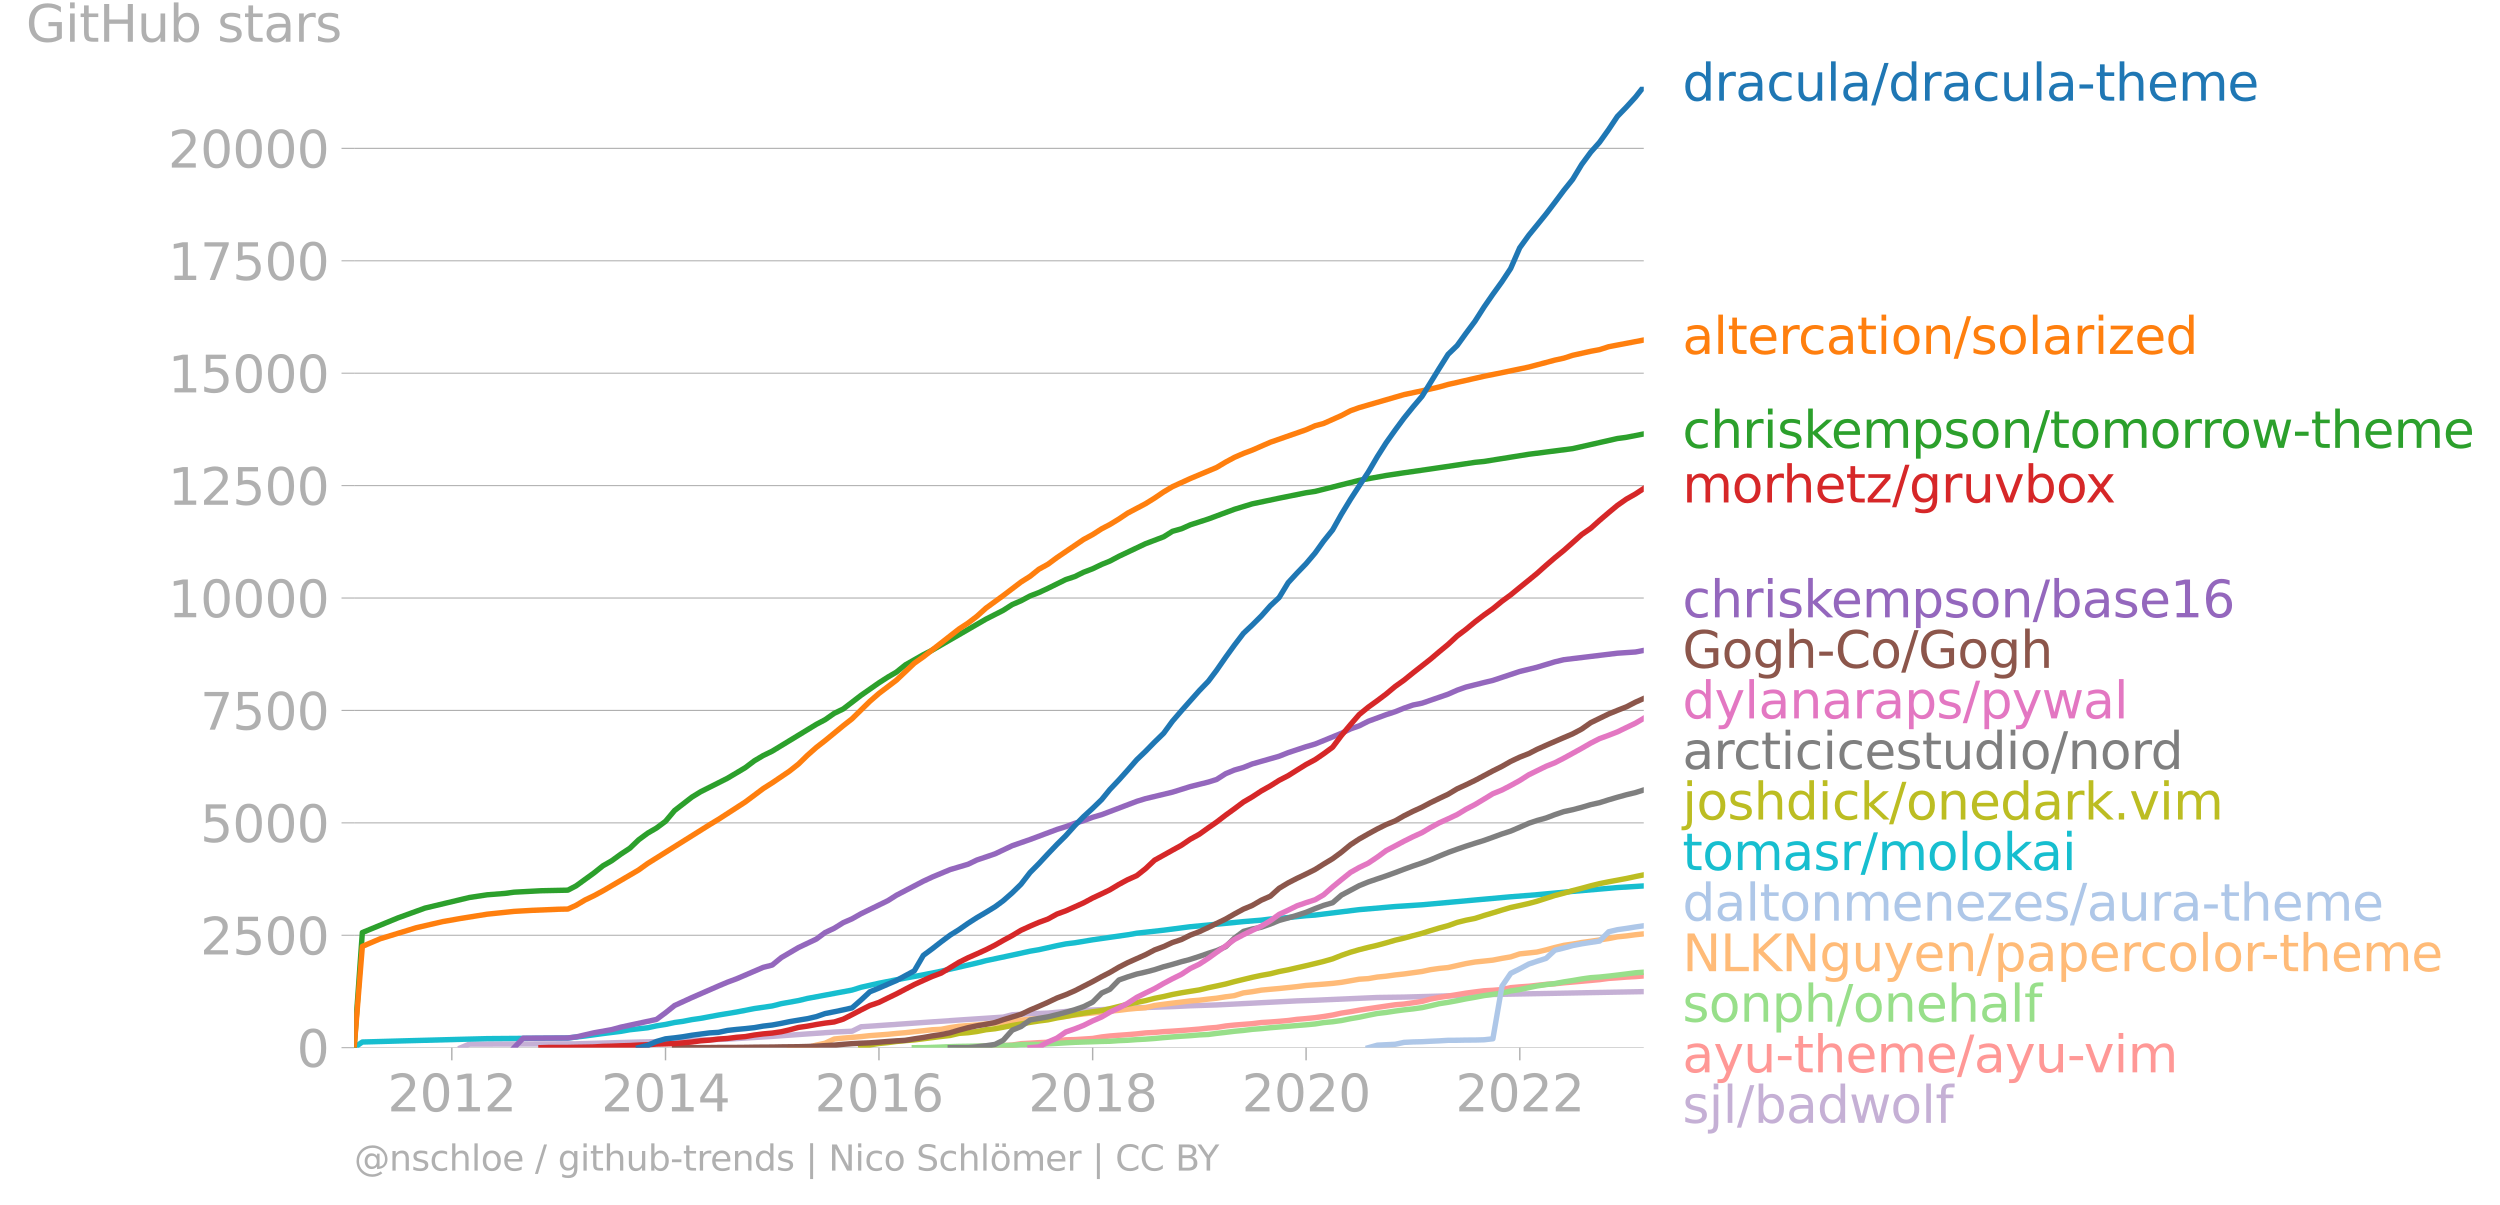 <svg xmlns="http://www.w3.org/2000/svg" xmlns:xlink="http://www.w3.org/1999/xlink" width="923.071" height="444.871" viewBox="0 0 692.303 333.653"><defs><style>*{stroke-linejoin:round;stroke-linecap:butt}</style></defs><g id="figure_1"><path id="patch_1" d="M0 333.653h692.303V0H0v333.653z" style="fill:none"/><g id="axes_1"><path id="patch_2" d="M98.073 290.126h357.12V24.014H98.073v266.112z" style="fill:none"/><g id="matplotlib.axis_1"><g id="xtick_1"><g id="line2d_1"><defs><path id="mf5dc0681f9" d="M0 0v3.5" style="stroke:#b0b0b0;stroke-width:.4"/></defs><use xlink:href="#mf5dc0681f9" x="125.114" y="290.126" style="fill:#b0b0b0;stroke:#b0b0b0;stroke-width:.4"/></g><g id="text_1" style="fill:#b0b0b0" transform="matrix(.14 0 0 -.14 107.3 307.764)"><defs><path id="DejaVuSans-32" d="M1228 531h2203V0H469v531q359 372 979 998 621 627 780 809 303 340 423 576 121 236 121 464 0 372-261 606-261 235-680 235-297 0-627-103-329-103-704-313v638q381 153 712 231 332 78 607 78 725 0 1156-363 431-362 431-968 0-288-108-546-107-257-392-607-78-91-497-524-418-433-1181-1211z" transform="scale(.016)"/><path id="DejaVuSans-30" d="M2034 4250q-487 0-733-480-245-479-245-1442 0-959 245-1439 246-480 733-480 491 0 736 480 246 480 246 1439 0 963-246 1442-245 480-736 480zm0 500q785 0 1199-621 414-620 414-1801 0-1178-414-1799Q2819-91 2034-91q-784 0-1198 620-414 621-414 1799 0 1181 414 1801 414 621 1198 621z" transform="scale(.016)"/><path id="DejaVuSans-31" d="M794 531h1031v3560L703 3866v575l1116 225h631V531h1031V0H794v531z" transform="scale(.016)"/></defs><use xlink:href="#DejaVuSans-32"/><use xlink:href="#DejaVuSans-30" x="63.623"/><use xlink:href="#DejaVuSans-31" x="127.246"/><use xlink:href="#DejaVuSans-32" x="190.869"/></g></g><g id="xtick_2"><use xlink:href="#mf5dc0681f9" id="line2d_2" x="184.297" y="290.126" style="fill:#b0b0b0;stroke:#b0b0b0;stroke-width:.4"/><g id="text_2" style="fill:#b0b0b0" transform="matrix(.14 0 0 -.14 166.482 307.764)"><defs><path id="DejaVuSans-34" d="M2419 4116 825 1625h1594v2491zm-166 550h794V1625h666v-525h-666V0h-628v1100H313v609l1940 2957z" transform="scale(.016)"/></defs><use xlink:href="#DejaVuSans-32"/><use xlink:href="#DejaVuSans-30" x="63.623"/><use xlink:href="#DejaVuSans-31" x="127.246"/><use xlink:href="#DejaVuSans-34" x="190.869"/></g></g><g id="xtick_3"><use xlink:href="#mf5dc0681f9" id="line2d_3" x="243.399" y="290.126" style="fill:#b0b0b0;stroke:#b0b0b0;stroke-width:.4"/><g id="text_3" style="fill:#b0b0b0" transform="matrix(.14 0 0 -.14 225.584 307.764)"><defs><path id="DejaVuSans-36" d="M2113 2584q-425 0-674-291-248-290-248-796 0-503 248-796 249-292 674-292t673 292q248 293 248 796 0 506-248 796-248 291-673 291zm1253 1979v-575q-238 112-480 171-242 60-480 60-625 0-955-422-329-422-376-1275 184 272 462 417 279 145 613 145 703 0 1111-427 408-426 408-1160 0-719-425-1154Q2819-91 2113-91q-810 0-1238 620-428 621-428 1799 0 1106 525 1764t1409 658q238 0 480-47t505-140z" transform="scale(.016)"/></defs><use xlink:href="#DejaVuSans-32"/><use xlink:href="#DejaVuSans-30" x="63.623"/><use xlink:href="#DejaVuSans-31" x="127.246"/><use xlink:href="#DejaVuSans-36" x="190.869"/></g></g><g id="xtick_4"><use xlink:href="#mf5dc0681f9" id="line2d_4" x="302.581" y="290.126" style="fill:#b0b0b0;stroke:#b0b0b0;stroke-width:.4"/><g id="text_4" style="fill:#b0b0b0" transform="matrix(.14 0 0 -.14 284.766 307.764)"><defs><path id="DejaVuSans-38" d="M2034 2216q-450 0-708-241-257-241-257-662 0-422 257-663 258-241 708-241t709 242q260 243 260 662 0 421-258 662-257 241-711 241zm-631 268q-406 100-633 378-226 279-226 679 0 559 398 884 399 325 1092 325 697 0 1094-325t397-884q0-400-227-679-226-278-629-378 456-106 710-416 255-309 255-755 0-679-414-1042Q2806-91 2034-91q-771 0-1186 362-414 363-414 1042 0 446 256 755 257 310 713 416zm-231 997q0-362 226-565 227-203 636-203 407 0 636 203 230 203 230 565 0 363-230 566-229 203-636 203-409 0-636-203-226-203-226-566z" transform="scale(.016)"/></defs><use xlink:href="#DejaVuSans-32"/><use xlink:href="#DejaVuSans-30" x="63.623"/><use xlink:href="#DejaVuSans-31" x="127.246"/><use xlink:href="#DejaVuSans-38" x="190.869"/></g></g><g id="xtick_5"><use xlink:href="#mf5dc0681f9" id="line2d_5" x="361.683" y="290.126" style="fill:#b0b0b0;stroke:#b0b0b0;stroke-width:.4"/><g id="text_5" style="fill:#b0b0b0" transform="matrix(.14 0 0 -.14 343.868 307.764)"><use xlink:href="#DejaVuSans-32"/><use xlink:href="#DejaVuSans-30" x="63.623"/><use xlink:href="#DejaVuSans-32" x="127.246"/><use xlink:href="#DejaVuSans-30" x="190.869"/></g></g><g id="xtick_6"><use xlink:href="#mf5dc0681f9" id="line2d_6" x="420.866" y="290.126" style="fill:#b0b0b0;stroke:#b0b0b0;stroke-width:.4"/><g id="text_6" style="fill:#b0b0b0" transform="matrix(.14 0 0 -.14 403.05 307.764)"><use xlink:href="#DejaVuSans-32"/><use xlink:href="#DejaVuSans-30" x="63.623"/><use xlink:href="#DejaVuSans-32" x="127.246"/><use xlink:href="#DejaVuSans-32" x="190.869"/></g></g></g><g id="matplotlib.axis_2"><g id="ytick_1"><path id="line2d_7" d="M98.073 290.126h357.12" clip-path="url(#p80800a7c54)" style="fill:none;stroke:#b0b0b0;stroke-width:.3;stroke-linecap:square"/><g id="line2d_8"><defs><path id="m1421358f4f" d="M0 0h-3.5" style="stroke:#b0b0b0;stroke-width:.3"/></defs><use xlink:href="#m1421358f4f" x="98.073" y="290.126" style="fill:#b0b0b0;stroke:#b0b0b0;stroke-width:.3"/></g><use xlink:href="#DejaVuSans-30" id="text_7" style="fill:#b0b0b0" transform="matrix(.14 0 0 -.14 82.166 295.445)"/></g><g id="ytick_2"><path id="line2d_9" d="M98.073 258.996h357.12" clip-path="url(#p80800a7c54)" style="fill:none;stroke:#b0b0b0;stroke-width:.3;stroke-linecap:square"/><use xlink:href="#m1421358f4f" id="line2d_10" x="98.073" y="258.996" style="fill:#b0b0b0;stroke:#b0b0b0;stroke-width:.3"/><g id="text_8" style="fill:#b0b0b0" transform="matrix(.14 0 0 -.14 55.443 264.315)"><defs><path id="DejaVuSans-35" d="M691 4666h2478v-532H1269V2991q137 47 274 70 138 23 276 23 781 0 1237-428 457-428 457-1159 0-753-469-1171Q2575-91 1722-91q-294 0-599 50Q819 9 494 109v635q281-153 581-228t634-75q541 0 856 284 316 284 316 772 0 487-316 771-315 285-856 285-253 0-505-56-251-56-513-175v2344z" transform="scale(.016)"/></defs><use xlink:href="#DejaVuSans-32"/><use xlink:href="#DejaVuSans-35" x="63.623"/><use xlink:href="#DejaVuSans-30" x="127.246"/><use xlink:href="#DejaVuSans-30" x="190.869"/></g></g><g id="ytick_3"><path id="line2d_11" d="M98.073 227.866h357.12" clip-path="url(#p80800a7c54)" style="fill:none;stroke:#b0b0b0;stroke-width:.3;stroke-linecap:square"/><use xlink:href="#m1421358f4f" id="line2d_12" x="98.073" y="227.866" style="fill:#b0b0b0;stroke:#b0b0b0;stroke-width:.3"/><g id="text_9" style="fill:#b0b0b0" transform="matrix(.14 0 0 -.14 55.443 233.185)"><use xlink:href="#DejaVuSans-35"/><use xlink:href="#DejaVuSans-30" x="63.623"/><use xlink:href="#DejaVuSans-30" x="127.246"/><use xlink:href="#DejaVuSans-30" x="190.869"/></g></g><g id="ytick_4"><path id="line2d_13" d="M98.073 196.736h357.12" clip-path="url(#p80800a7c54)" style="fill:none;stroke:#b0b0b0;stroke-width:.3;stroke-linecap:square"/><use xlink:href="#m1421358f4f" id="line2d_14" x="98.073" y="196.736" style="fill:#b0b0b0;stroke:#b0b0b0;stroke-width:.3"/><g id="text_10" style="fill:#b0b0b0" transform="matrix(.14 0 0 -.14 55.443 202.055)"><defs><path id="DejaVuSans-37" d="M525 4666h3000v-269L1831 0h-659l1594 4134H525v532z" transform="scale(.016)"/></defs><use xlink:href="#DejaVuSans-37"/><use xlink:href="#DejaVuSans-35" x="63.623"/><use xlink:href="#DejaVuSans-30" x="127.246"/><use xlink:href="#DejaVuSans-30" x="190.869"/></g></g><g id="ytick_5"><path id="line2d_15" d="M98.073 165.606h357.12" clip-path="url(#p80800a7c54)" style="fill:none;stroke:#b0b0b0;stroke-width:.3;stroke-linecap:square"/><use xlink:href="#m1421358f4f" id="line2d_16" x="98.073" y="165.606" style="fill:#b0b0b0;stroke:#b0b0b0;stroke-width:.3"/><g id="text_11" style="fill:#b0b0b0" transform="matrix(.14 0 0 -.14 46.536 170.925)"><use xlink:href="#DejaVuSans-31"/><use xlink:href="#DejaVuSans-30" x="63.623"/><use xlink:href="#DejaVuSans-30" x="127.246"/><use xlink:href="#DejaVuSans-30" x="190.869"/><use xlink:href="#DejaVuSans-30" x="254.492"/></g></g><g id="ytick_6"><path id="line2d_17" d="M98.073 134.476h357.12" clip-path="url(#p80800a7c54)" style="fill:none;stroke:#b0b0b0;stroke-width:.3;stroke-linecap:square"/><use xlink:href="#m1421358f4f" id="line2d_18" x="98.073" y="134.476" style="fill:#b0b0b0;stroke:#b0b0b0;stroke-width:.3"/><g id="text_12" style="fill:#b0b0b0" transform="matrix(.14 0 0 -.14 46.536 139.795)"><use xlink:href="#DejaVuSans-31"/><use xlink:href="#DejaVuSans-32" x="63.623"/><use xlink:href="#DejaVuSans-35" x="127.246"/><use xlink:href="#DejaVuSans-30" x="190.869"/><use xlink:href="#DejaVuSans-30" x="254.492"/></g></g><g id="ytick_7"><path id="line2d_19" d="M98.073 103.346h357.12" clip-path="url(#p80800a7c54)" style="fill:none;stroke:#b0b0b0;stroke-width:.3;stroke-linecap:square"/><use xlink:href="#m1421358f4f" id="line2d_20" x="98.073" y="103.346" style="fill:#b0b0b0;stroke:#b0b0b0;stroke-width:.3"/><g id="text_13" style="fill:#b0b0b0" transform="matrix(.14 0 0 -.14 46.536 108.665)"><use xlink:href="#DejaVuSans-31"/><use xlink:href="#DejaVuSans-35" x="63.623"/><use xlink:href="#DejaVuSans-30" x="127.246"/><use xlink:href="#DejaVuSans-30" x="190.869"/><use xlink:href="#DejaVuSans-30" x="254.492"/></g></g><g id="ytick_8"><path id="line2d_21" d="M98.073 72.216h357.12" clip-path="url(#p80800a7c54)" style="fill:none;stroke:#b0b0b0;stroke-width:.3;stroke-linecap:square"/><use xlink:href="#m1421358f4f" id="line2d_22" x="98.073" y="72.216" style="fill:#b0b0b0;stroke:#b0b0b0;stroke-width:.3"/><g id="text_14" style="fill:#b0b0b0" transform="matrix(.14 0 0 -.14 46.536 77.535)"><use xlink:href="#DejaVuSans-31"/><use xlink:href="#DejaVuSans-37" x="63.623"/><use xlink:href="#DejaVuSans-35" x="127.246"/><use xlink:href="#DejaVuSans-30" x="190.869"/><use xlink:href="#DejaVuSans-30" x="254.492"/></g></g><g id="ytick_9"><path id="line2d_23" d="M98.073 41.086h357.12" clip-path="url(#p80800a7c54)" style="fill:none;stroke:#b0b0b0;stroke-width:.3;stroke-linecap:square"/><use xlink:href="#m1421358f4f" id="line2d_24" x="98.073" y="41.086" style="fill:#b0b0b0;stroke:#b0b0b0;stroke-width:.3"/><g id="text_15" style="fill:#b0b0b0" transform="matrix(.14 0 0 -.14 46.536 46.405)"><use xlink:href="#DejaVuSans-32"/><use xlink:href="#DejaVuSans-30" x="63.623"/><use xlink:href="#DejaVuSans-30" x="127.246"/><use xlink:href="#DejaVuSans-30" x="190.869"/><use xlink:href="#DejaVuSans-30" x="254.492"/></g></g><g id="text_16" style="fill:#b0b0b0" transform="matrix(.14 0 0 -.14 7.2 11.563)"><defs><path id="DejaVuSans-47" d="M3809 666v1253H2778v519h1656V434q-365-259-806-392-440-133-940-133-1094 0-1712 639-617 640-617 1780 0 1144 617 1783 618 639 1712 639 456 0 867-113 411-112 758-331v-672q-350 297-744 447t-828 150q-857 0-1287-478-429-478-429-1425 0-944 429-1422 430-478 1287-478 334 0 596 58 263 58 472 180z" transform="scale(.016)"/><path id="DejaVuSans-69" d="M603 3500h575V0H603v3500zm0 1363h575v-729H603v729z" transform="scale(.016)"/><path id="DejaVuSans-74" d="M1172 4494v-994h1184v-447H1172V1153q0-428 117-550t477-122h590V0h-590q-666 0-919 248-253 249-253 905v1900H172v447h422v994h578z" transform="scale(.016)"/><path id="DejaVuSans-48" d="M628 4666h631V2753h2294v1913h631V0h-631v2222H1259V0H628v4666z" transform="scale(.016)"/><path id="DejaVuSans-75" d="M544 1381v2119h575V1403q0-497 193-746 194-248 582-248 465 0 735 297 271 297 271 810v1984h575V0h-575v538q-209-319-486-474-276-155-642-155-603 0-916 375-312 375-312 1097zm1447 2203z" transform="scale(.016)"/><path id="DejaVuSans-62" d="M3116 1747q0 634-261 995t-717 361q-457 0-718-361t-261-995q0-634 261-995t718-361q456 0 717 361t261 995zM1159 2969q182 312 458 463 277 152 661 152 638 0 1036-506 399-506 399-1331T3314 415Q2916-91 2278-91q-384 0-661 152-276 152-458 464V0H581v4863h578V2969z" transform="scale(.016)"/><path id="DejaVuSans-73" d="M2834 3397v-544q-243 125-506 187-262 63-544 63-428 0-642-131t-214-394q0-200 153-314t616-217l197-44q612-131 870-370t258-667q0-488-386-773Q2250-91 1575-91q-281 0-586 55T347 128v594q319-166 628-249 309-82 613-82 406 0 624 139 219 139 219 392 0 234-158 359-157 125-692 241l-200 47q-534 112-772 345-237 233-237 639 0 494 350 762 350 269 994 269 318 0 599-47 282-46 519-140z" transform="scale(.016)"/><path id="DejaVuSans-61" d="M2194 1759q-697 0-966-159t-269-544q0-306 202-486 202-179 548-179 479 0 768 339t289 901v128h-572zm1147 238V0h-575v531q-197-318-491-470T1556-91q-537 0-855 302-317 302-317 808 0 590 395 890 396 300 1180 300h807v57q0 397-261 614t-733 217q-300 0-585-72-284-72-546-216v532q315 122 612 182 297 61 578 61 760 0 1135-394 375-393 375-1193z" transform="scale(.016)"/><path id="DejaVuSans-72" d="M2631 2963q-97 56-211 82-114 27-251 27-488 0-749-317t-261-911V0H581v3500h578v-544q182 319 472 473 291 155 707 155 59 0 131-8 72-7 159-23l3-590z" transform="scale(.016)"/></defs><use xlink:href="#DejaVuSans-47"/><use xlink:href="#DejaVuSans-69" x="77.49"/><use xlink:href="#DejaVuSans-74" x="105.273"/><use xlink:href="#DejaVuSans-48" x="144.482"/><use xlink:href="#DejaVuSans-75" x="219.678"/><use xlink:href="#DejaVuSans-62" x="283.057"/><use xlink:href="#DejaVuSans-20" x="346.533"/><use xlink:href="#DejaVuSans-73" x="378.32"/><use xlink:href="#DejaVuSans-74" x="430.42"/><use xlink:href="#DejaVuSans-61" x="469.629"/><use xlink:href="#DejaVuSans-72" x="530.908"/><use xlink:href="#DejaVuSans-73" x="572.021"/></g></g><path id="line2d_25" d="m127.624 290.126 2.348-.984 29.55-.087 17.326-.498 7.449-.15 4.777-.248 12.387-.399 12.387-.76 17.163-1.207 4.94-.224 2.509-1.245 4.939-.324 22.183-1.532 12.225-.81 2.51-.647 4.938-.286 4.94-.174 4.938-.449 2.51-.249 4.938-.162 4.777-.211 2.51-.075 4.938-.324 9.878-.324 4.938-.236 7.287-.237 9.877-.485 12.387-.635 5.02-.175 17.244-.76 7.368-.111 5.02-.137 7.205-.2 12.387-.386 41.776-.796h0" clip-path="url(#p80800a7c54)" style="fill:none;stroke:#c5b0d5;stroke-width:1.5;stroke-linecap:square"/><path id="line2d_26" d="m265.582 290.126 2.51-.174 2.429-.15 2.51-.1 2.51-.024 2.266-.112 2.51-.174 2.429-.374 2.51-.137 2.428-.15 2.51-.112 2.51-.398 2.429-.274 2.51-.062 2.428-.15 2.51-.161 2.51-.424 2.267-.261 2.51-.2 2.429-.174 2.51-.212 2.428-.274 2.51-.124 2.51-.224 2.429-.137 2.51-.174 2.428-.187 2.51-.212 2.51-.274 2.267-.174 2.51-.411 2.428-.25 2.51-.198 2.429-.187 2.51-.311 2.51-.15 2.428-.187 2.51-.224 2.43-.324 2.509-.211 2.51-.25 2.348-.323 2.51-.411 2.428-.535 2.51-.386 2.429-.436 2.51-.386 2.51-.374 2.428-.36 2.51-.362 2.429-.2 2.51-.348 2.51-.386 2.266-.623 2.51-.485 2.43-.374 2.509-.398 2.429-.411 2.51-.336 2.51-.312 2.428-.137 2.51-.199 2.429-.523 2.51-.224 2.51-.174 2.266-.25 2.51-.273 2.429-.162 2.51-.262 2.429-.211 2.51-.224 2.51-.225 2.428-.224 2.51-.336 2.429-.162 2.51-.199 2.51-.137 2.266-.187" clip-path="url(#p80800a7c54)" style="fill:none;stroke:#ff9896;stroke-width:1.5;stroke-linecap:square"/><path id="line2d_27" d="m253.195 290.126 2.51-.012 2.428-.075 2.51-.087 2.51-.112 2.429-.075 2.51-.037 2.429-.05h2.51l2.51-.087 2.266-.063 2.51-.05 2.429-.223 2.51-.013 2.428-.037 2.51-.137 2.51-.137 2.429-.15 2.51-.137 2.428-.087 2.51-.074 2.51-.088 2.267-.05 2.51-.174 2.429-.1 2.51-.186 2.428-.125 2.51-.186 2.51-.237 2.429-.2 2.51-.186 2.428-.15 2.51-.211 2.51-.125 2.267-.299 2.51-.286 2.428-.299 2.51-.236 2.429-.3 2.51-.198 2.51-.25 2.428-.199 2.51-.199 2.43-.212 2.509-.199 2.51-.236 2.348-.374 2.51-.237 2.428-.336 2.51-.51 2.429-.411 2.51-.536 2.51-.498 2.428-.286 2.51-.386 2.429-.324 2.51-.274 2.51-.349 2.266-.498 2.51-.597 2.43-.374 2.509-.46 2.429-.499 2.51-.436 2.51-.473 2.428-.348 2.51-.324 2.429-.61 2.51-.374 2.51-.548 2.266-.46 2.51-.374 2.429-.286 2.51-.474 2.429-.373 2.51-.436 2.51-.349 2.428-.174 2.51-.261 2.429-.287 2.51-.311 2.51-.324 2.266-.162" clip-path="url(#p80800a7c54)" style="fill:none;stroke:#98df8a;stroke-width:1.5;stroke-linecap:square"/><g id="text_17" style="fill:#1f77b4" transform="matrix(.14 0 0 -.14 465.907 27.877)"><defs><path id="DejaVuSans-64" d="M2906 2969v1894h575V0h-575v525q-181-312-458-464-276-152-664-152-634 0-1033 506-398 507-398 1332t398 1331q399 506 1033 506 388 0 664-152 277-151 458-463zM947 1747q0-634 261-995t717-361q456 0 718 361 263 361 263 995t-263 995q-262 361-718 361t-717-361q-261-361-261-995z" transform="scale(.016)"/><path id="DejaVuSans-63" d="M3122 3366v-538q-244 135-489 202t-495 67q-560 0-870-355-309-354-309-995t309-996q310-354 870-354 250 0 495 67t489 202V134Q2881 22 2623-34q-257-57-548-57-791 0-1257 497-465 497-465 1341 0 856 470 1346 471 491 1290 491 265 0 518-55 253-54 491-163z" transform="scale(.016)"/><path id="DejaVuSans-6c" d="M603 4863h575V0H603v4863z" transform="scale(.016)"/><path id="DejaVuSans-2f" d="M1625 4666h531L531-594H0l1625 5260z" transform="scale(.016)"/><path id="DejaVuSans-2d" d="M313 2009h1684v-512H313v512z" transform="scale(.016)"/><path id="DejaVuSans-68" d="M3513 2113V0h-575v2094q0 497-194 743-194 247-581 247-466 0-735-297-269-296-269-809V0H581v4863h578V2956q207 316 486 472 280 156 646 156 603 0 912-373 310-373 310-1098z" transform="scale(.016)"/><path id="DejaVuSans-65" d="M3597 1894v-281H953q38-594 358-905t892-311q331 0 642 81t618 244V178Q3153 47 2828-22t-659-69q-838 0-1327 487-489 488-489 1320 0 859 464 1363 464 505 1252 505 706 0 1117-455 411-454 411-1235zm-575 169q-6 471-264 752-258 282-683 282-481 0-770-272t-333-766l2050 4z" transform="scale(.016)"/><path id="DejaVuSans-6d" d="M3328 2828q216 388 516 572t706 184q547 0 844-383 297-382 297-1088V0h-578v2094q0 503-179 746-178 244-543 244-447 0-707-297-259-296-259-809V0h-578v2094q0 506-178 748t-550 242q-441 0-701-298-259-298-259-808V0H581v3500h578v-544q197 322 472 475t653 153q382 0 649-194 267-193 395-562z" transform="scale(.016)"/></defs><use xlink:href="#DejaVuSans-64"/><use xlink:href="#DejaVuSans-72" x="63.477"/><use xlink:href="#DejaVuSans-61" x="104.59"/><use xlink:href="#DejaVuSans-63" x="165.869"/><use xlink:href="#DejaVuSans-75" x="220.85"/><use xlink:href="#DejaVuSans-6c" x="284.229"/><use xlink:href="#DejaVuSans-61" x="312.012"/><use xlink:href="#DejaVuSans-2f" x="373.291"/><use xlink:href="#DejaVuSans-64" x="406.982"/><use xlink:href="#DejaVuSans-72" x="470.459"/><use xlink:href="#DejaVuSans-61" x="511.572"/><use xlink:href="#DejaVuSans-63" x="572.852"/><use xlink:href="#DejaVuSans-75" x="627.832"/><use xlink:href="#DejaVuSans-6c" x="691.211"/><use xlink:href="#DejaVuSans-61" x="718.994"/><use xlink:href="#DejaVuSans-2d" x="780.273"/><use xlink:href="#DejaVuSans-74" x="816.357"/><use xlink:href="#DejaVuSans-68" x="855.566"/><use xlink:href="#DejaVuSans-65" x="918.945"/><use xlink:href="#DejaVuSans-6d" x="980.469"/><use xlink:href="#DejaVuSans-65" x="1077.881"/></g><g id="text_18" style="fill:#ff7f0e" transform="matrix(.14 0 0 -.14 465.907 98.02)"><defs><path id="DejaVuSans-6f" d="M1959 3097q-462 0-731-361t-269-989q0-628 267-989 268-361 733-361 460 0 728 362 269 363 269 988 0 622-269 986-268 364-728 364zm0 487q750 0 1178-488 429-487 429-1349 0-859-429-1349Q2709-91 1959-91q-753 0-1180 489-426 490-426 1349 0 862 426 1349 427 488 1180 488z" transform="scale(.016)"/><path id="DejaVuSans-6e" d="M3513 2113V0h-575v2094q0 497-194 743-194 247-581 247-466 0-735-297-269-296-269-809V0H581v3500h578v-544q207 316 486 472 280 156 646 156 603 0 912-373 310-373 310-1098z" transform="scale(.016)"/><path id="DejaVuSans-7a" d="M353 3500h2731v-525L922 459h2162V0H275v525l2163 2516H353v459z" transform="scale(.016)"/></defs><use xlink:href="#DejaVuSans-61"/><use xlink:href="#DejaVuSans-6c" x="61.279"/><use xlink:href="#DejaVuSans-74" x="89.063"/><use xlink:href="#DejaVuSans-65" x="128.271"/><use xlink:href="#DejaVuSans-72" x="189.795"/><use xlink:href="#DejaVuSans-63" x="228.658"/><use xlink:href="#DejaVuSans-61" x="283.639"/><use xlink:href="#DejaVuSans-74" x="344.918"/><use xlink:href="#DejaVuSans-69" x="384.127"/><use xlink:href="#DejaVuSans-6f" x="411.91"/><use xlink:href="#DejaVuSans-6e" x="473.092"/><use xlink:href="#DejaVuSans-2f" x="536.471"/><use xlink:href="#DejaVuSans-73" x="570.162"/><use xlink:href="#DejaVuSans-6f" x="622.262"/><use xlink:href="#DejaVuSans-6c" x="683.443"/><use xlink:href="#DejaVuSans-61" x="711.227"/><use xlink:href="#DejaVuSans-72" x="772.506"/><use xlink:href="#DejaVuSans-69" x="813.619"/><use xlink:href="#DejaVuSans-7a" x="841.402"/><use xlink:href="#DejaVuSans-65" x="893.893"/><use xlink:href="#DejaVuSans-64" x="955.416"/></g><g id="text_19" style="fill:#2ca02c" transform="matrix(.14 0 0 -.14 465.907 124.032)"><defs><path id="DejaVuSans-6b" d="M581 4863h578V1991l1716 1509h734L1753 1863 3688 0h-750L1159 1709V0H581v4863z" transform="scale(.016)"/><path id="DejaVuSans-70" d="M1159 525v-1856H581v4831h578v-531q182 312 458 463 277 152 661 152 638 0 1036-506 399-506 399-1331T3314 415Q2916-91 2278-91q-384 0-661 152-276 152-458 464zm1957 1222q0 634-261 995t-717 361q-457 0-718-361t-261-995q0-634 261-995t718-361q456 0 717 361t261 995z" transform="scale(.016)"/><path id="DejaVuSans-77" d="M269 3500h575l719-2731 715 2731h678l719-2731 716 2731h575L4050 0h-678l-753 2869L1863 0h-679L269 3500z" transform="scale(.016)"/></defs><use xlink:href="#DejaVuSans-63"/><use xlink:href="#DejaVuSans-68" x="54.98"/><use xlink:href="#DejaVuSans-72" x="118.359"/><use xlink:href="#DejaVuSans-69" x="159.473"/><use xlink:href="#DejaVuSans-73" x="187.256"/><use xlink:href="#DejaVuSans-6b" x="239.355"/><use xlink:href="#DejaVuSans-65" x="293.641"/><use xlink:href="#DejaVuSans-6d" x="355.164"/><use xlink:href="#DejaVuSans-70" x="452.576"/><use xlink:href="#DejaVuSans-73" x="516.053"/><use xlink:href="#DejaVuSans-6f" x="568.152"/><use xlink:href="#DejaVuSans-6e" x="629.334"/><use xlink:href="#DejaVuSans-2f" x="692.713"/><use xlink:href="#DejaVuSans-74" x="726.404"/><use xlink:href="#DejaVuSans-6f" x="765.613"/><use xlink:href="#DejaVuSans-6d" x="826.795"/><use xlink:href="#DejaVuSans-6f" x="924.207"/><use xlink:href="#DejaVuSans-72" x="985.389"/><use xlink:href="#DejaVuSans-72" x="1024.752"/><use xlink:href="#DejaVuSans-6f" x="1063.615"/><use xlink:href="#DejaVuSans-77" x="1124.797"/><use xlink:href="#DejaVuSans-2d" x="1206.584"/><use xlink:href="#DejaVuSans-74" x="1242.668"/><use xlink:href="#DejaVuSans-68" x="1281.877"/><use xlink:href="#DejaVuSans-65" x="1345.256"/><use xlink:href="#DejaVuSans-6d" x="1406.779"/><use xlink:href="#DejaVuSans-65" x="1504.191"/></g><g id="text_20" style="fill:#d62728" transform="matrix(.14 0 0 -.14 465.907 139.149)"><defs><path id="DejaVuSans-67" d="M2906 1791q0 625-258 968-257 344-723 344-462 0-720-344-258-343-258-968 0-622 258-966t720-344q466 0 723 344 258 344 258 966zm575-1357q0-893-397-1329-396-436-1215-436-303 0-572 45t-522 139v559q253-137 500-202 247-66 503-66 566 0 847 295t281 892v285q-178-310-456-463T1784 0Q1141 0 747 490 353 981 353 1791q0 812 394 1302 394 491 1037 491 388 0 666-153t456-462v531h575V434z" transform="scale(.016)"/><path id="DejaVuSans-76" d="M191 3500h609L1894 563l1094 2937h609L2284 0h-781L191 3500z" transform="scale(.016)"/><path id="DejaVuSans-78" d="M3513 3500 2247 1797 3578 0h-678L1881 1375 863 0H184l1360 1831L300 3500h678l928-1247 928 1247h679z" transform="scale(.016)"/></defs><use xlink:href="#DejaVuSans-6d"/><use xlink:href="#DejaVuSans-6f" x="97.412"/><use xlink:href="#DejaVuSans-72" x="158.594"/><use xlink:href="#DejaVuSans-68" x="197.957"/><use xlink:href="#DejaVuSans-65" x="261.336"/><use xlink:href="#DejaVuSans-74" x="322.859"/><use xlink:href="#DejaVuSans-7a" x="362.068"/><use xlink:href="#DejaVuSans-2f" x="414.559"/><use xlink:href="#DejaVuSans-67" x="448.25"/><use xlink:href="#DejaVuSans-72" x="511.727"/><use xlink:href="#DejaVuSans-75" x="552.84"/><use xlink:href="#DejaVuSans-76" x="616.219"/><use xlink:href="#DejaVuSans-62" x="675.398"/><use xlink:href="#DejaVuSans-6f" x="738.875"/><use xlink:href="#DejaVuSans-78" x="796.932"/></g><g id="text_21" style="fill:#9467bd" transform="matrix(.14 0 0 -.14 465.907 170.944)"><use xlink:href="#DejaVuSans-63"/><use xlink:href="#DejaVuSans-68" x="54.98"/><use xlink:href="#DejaVuSans-72" x="118.359"/><use xlink:href="#DejaVuSans-69" x="159.473"/><use xlink:href="#DejaVuSans-73" x="187.256"/><use xlink:href="#DejaVuSans-6b" x="239.355"/><use xlink:href="#DejaVuSans-65" x="293.641"/><use xlink:href="#DejaVuSans-6d" x="355.164"/><use xlink:href="#DejaVuSans-70" x="452.576"/><use xlink:href="#DejaVuSans-73" x="516.053"/><use xlink:href="#DejaVuSans-6f" x="568.152"/><use xlink:href="#DejaVuSans-6e" x="629.334"/><use xlink:href="#DejaVuSans-2f" x="692.713"/><use xlink:href="#DejaVuSans-62" x="726.404"/><use xlink:href="#DejaVuSans-61" x="789.881"/><use xlink:href="#DejaVuSans-73" x="851.16"/><use xlink:href="#DejaVuSans-65" x="903.26"/><use xlink:href="#DejaVuSans-31" x="964.783"/><use xlink:href="#DejaVuSans-36" x="1028.406"/></g><g id="text_22" style="fill:#8c564b" transform="matrix(.14 0 0 -.14 465.907 184.944)"><defs><path id="DejaVuSans-43" d="M4122 4306v-665q-319 297-680 443-361 147-767 147-800 0-1225-489t-425-1414q0-922 425-1411t1225-489q406 0 767 147t680 444V359q-331-225-702-338-370-112-782-112-1060 0-1670 648-609 649-609 1771 0 1125 609 1773 610 649 1670 649 418 0 788-111 371-111 696-333z" transform="scale(.016)"/></defs><use xlink:href="#DejaVuSans-47"/><use xlink:href="#DejaVuSans-6f" x="77.49"/><use xlink:href="#DejaVuSans-67" x="138.672"/><use xlink:href="#DejaVuSans-68" x="202.148"/><use xlink:href="#DejaVuSans-2d" x="265.527"/><use xlink:href="#DejaVuSans-43" x="301.611"/><use xlink:href="#DejaVuSans-6f" x="371.436"/><use xlink:href="#DejaVuSans-2f" x="432.617"/><use xlink:href="#DejaVuSans-47" x="466.309"/><use xlink:href="#DejaVuSans-6f" x="543.799"/><use xlink:href="#DejaVuSans-67" x="604.98"/><use xlink:href="#DejaVuSans-68" x="668.457"/></g><g id="text_23" style="fill:#e377c2" transform="matrix(.14 0 0 -.14 465.907 198.944)"><defs><path id="DejaVuSans-79" d="M2059-325q-243-625-475-815-231-191-618-191H506v481h338q237 0 368 113 132 112 291 531l103 262L191 3500h609L1894 763l1094 2737h609L2059-325z" transform="scale(.016)"/></defs><use xlink:href="#DejaVuSans-64"/><use xlink:href="#DejaVuSans-79" x="63.477"/><use xlink:href="#DejaVuSans-6c" x="122.656"/><use xlink:href="#DejaVuSans-61" x="150.439"/><use xlink:href="#DejaVuSans-6e" x="211.719"/><use xlink:href="#DejaVuSans-61" x="275.098"/><use xlink:href="#DejaVuSans-72" x="336.377"/><use xlink:href="#DejaVuSans-61" x="377.49"/><use xlink:href="#DejaVuSans-70" x="438.77"/><use xlink:href="#DejaVuSans-73" x="502.246"/><use xlink:href="#DejaVuSans-2f" x="554.346"/><use xlink:href="#DejaVuSans-70" x="588.037"/><use xlink:href="#DejaVuSans-79" x="651.514"/><use xlink:href="#DejaVuSans-77" x="710.693"/><use xlink:href="#DejaVuSans-61" x="792.48"/><use xlink:href="#DejaVuSans-6c" x="853.76"/></g><g id="text_24" style="fill:#7f7f7f" transform="matrix(.14 0 0 -.14 465.907 212.944)"><use xlink:href="#DejaVuSans-61"/><use xlink:href="#DejaVuSans-72" x="61.279"/><use xlink:href="#DejaVuSans-63" x="100.143"/><use xlink:href="#DejaVuSans-74" x="155.123"/><use xlink:href="#DejaVuSans-69" x="194.332"/><use xlink:href="#DejaVuSans-63" x="222.115"/><use xlink:href="#DejaVuSans-69" x="277.096"/><use xlink:href="#DejaVuSans-63" x="304.879"/><use xlink:href="#DejaVuSans-65" x="359.859"/><use xlink:href="#DejaVuSans-73" x="421.383"/><use xlink:href="#DejaVuSans-74" x="473.482"/><use xlink:href="#DejaVuSans-75" x="512.691"/><use xlink:href="#DejaVuSans-64" x="576.07"/><use xlink:href="#DejaVuSans-69" x="639.547"/><use xlink:href="#DejaVuSans-6f" x="667.33"/><use xlink:href="#DejaVuSans-2f" x="728.512"/><use xlink:href="#DejaVuSans-6e" x="762.203"/><use xlink:href="#DejaVuSans-6f" x="825.582"/><use xlink:href="#DejaVuSans-72" x="886.764"/><use xlink:href="#DejaVuSans-64" x="926.127"/></g><g id="text_25" style="fill:#bcbd22" transform="matrix(.14 0 0 -.14 465.907 226.944)"><defs><path id="DejaVuSans-6a" d="M603 3500h575V-63q0-668-255-968-254-300-820-300h-219v487H38q328 0 446 152Q603-541 603-63v3563zm0 1363h575v-729H603v729z" transform="scale(.016)"/><path id="DejaVuSans-2e" d="M684 794h660V0H684v794z" transform="scale(.016)"/></defs><use xlink:href="#DejaVuSans-6a"/><use xlink:href="#DejaVuSans-6f" x="27.783"/><use xlink:href="#DejaVuSans-73" x="88.965"/><use xlink:href="#DejaVuSans-68" x="141.064"/><use xlink:href="#DejaVuSans-64" x="204.443"/><use xlink:href="#DejaVuSans-69" x="267.92"/><use xlink:href="#DejaVuSans-63" x="295.703"/><use xlink:href="#DejaVuSans-6b" x="350.684"/><use xlink:href="#DejaVuSans-2f" x="408.594"/><use xlink:href="#DejaVuSans-6f" x="442.285"/><use xlink:href="#DejaVuSans-6e" x="503.467"/><use xlink:href="#DejaVuSans-65" x="566.846"/><use xlink:href="#DejaVuSans-64" x="628.369"/><use xlink:href="#DejaVuSans-61" x="691.846"/><use xlink:href="#DejaVuSans-72" x="753.125"/><use xlink:href="#DejaVuSans-6b" x="794.238"/><use xlink:href="#DejaVuSans-2e" x="852.148"/><use xlink:href="#DejaVuSans-76" x="883.936"/><use xlink:href="#DejaVuSans-69" x="943.115"/><use xlink:href="#DejaVuSans-6d" x="970.898"/></g><g id="text_26" style="fill:#17becf" transform="matrix(.14 0 0 -.14 465.907 240.944)"><use xlink:href="#DejaVuSans-74"/><use xlink:href="#DejaVuSans-6f" x="39.209"/><use xlink:href="#DejaVuSans-6d" x="100.391"/><use xlink:href="#DejaVuSans-61" x="197.803"/><use xlink:href="#DejaVuSans-73" x="259.082"/><use xlink:href="#DejaVuSans-72" x="311.182"/><use xlink:href="#DejaVuSans-2f" x="352.295"/><use xlink:href="#DejaVuSans-6d" x="385.986"/><use xlink:href="#DejaVuSans-6f" x="483.398"/><use xlink:href="#DejaVuSans-6c" x="544.58"/><use xlink:href="#DejaVuSans-6f" x="572.363"/><use xlink:href="#DejaVuSans-6b" x="633.545"/><use xlink:href="#DejaVuSans-61" x="689.705"/><use xlink:href="#DejaVuSans-69" x="750.984"/></g><g id="text_27" style="fill:#aec7e8" transform="matrix(.14 0 0 -.14 465.907 254.944)"><use xlink:href="#DejaVuSans-64"/><use xlink:href="#DejaVuSans-61" x="63.477"/><use xlink:href="#DejaVuSans-6c" x="124.756"/><use xlink:href="#DejaVuSans-74" x="152.539"/><use xlink:href="#DejaVuSans-6f" x="191.748"/><use xlink:href="#DejaVuSans-6e" x="252.93"/><use xlink:href="#DejaVuSans-6d" x="316.309"/><use xlink:href="#DejaVuSans-65" x="413.721"/><use xlink:href="#DejaVuSans-6e" x="475.244"/><use xlink:href="#DejaVuSans-65" x="538.623"/><use xlink:href="#DejaVuSans-7a" x="600.146"/><use xlink:href="#DejaVuSans-65" x="652.637"/><use xlink:href="#DejaVuSans-73" x="714.16"/><use xlink:href="#DejaVuSans-2f" x="766.26"/><use xlink:href="#DejaVuSans-61" x="799.951"/><use xlink:href="#DejaVuSans-75" x="861.23"/><use xlink:href="#DejaVuSans-72" x="924.609"/><use xlink:href="#DejaVuSans-61" x="965.723"/><use xlink:href="#DejaVuSans-2d" x="1027.002"/><use xlink:href="#DejaVuSans-74" x="1063.086"/><use xlink:href="#DejaVuSans-68" x="1102.295"/><use xlink:href="#DejaVuSans-65" x="1165.674"/><use xlink:href="#DejaVuSans-6d" x="1227.197"/><use xlink:href="#DejaVuSans-65" x="1324.609"/></g><g id="text_28" style="fill:#ffbb78" transform="matrix(.14 0 0 -.14 465.907 268.944)"><defs><path id="DejaVuSans-4e" d="M628 4666h850L3547 763v3903h612V0h-850L1241 3903V0H628v4666z" transform="scale(.016)"/><path id="DejaVuSans-4c" d="M628 4666h631V531h2272V0H628v4666z" transform="scale(.016)"/><path id="DejaVuSans-4b" d="M628 4666h631V2694l2094 1972h813L1850 2491 4331 0h-831L1259 2247V0H628v4666z" transform="scale(.016)"/></defs><use xlink:href="#DejaVuSans-4e"/><use xlink:href="#DejaVuSans-4c" x="74.805"/><use xlink:href="#DejaVuSans-4b" x="130.518"/><use xlink:href="#DejaVuSans-4e" x="196.094"/><use xlink:href="#DejaVuSans-67" x="270.898"/><use xlink:href="#DejaVuSans-75" x="334.375"/><use xlink:href="#DejaVuSans-79" x="397.754"/><use xlink:href="#DejaVuSans-65" x="456.934"/><use xlink:href="#DejaVuSans-6e" x="518.457"/><use xlink:href="#DejaVuSans-2f" x="581.836"/><use xlink:href="#DejaVuSans-70" x="615.527"/><use xlink:href="#DejaVuSans-61" x="679.004"/><use xlink:href="#DejaVuSans-70" x="740.283"/><use xlink:href="#DejaVuSans-65" x="803.76"/><use xlink:href="#DejaVuSans-72" x="865.283"/><use xlink:href="#DejaVuSans-63" x="904.146"/><use xlink:href="#DejaVuSans-6f" x="959.127"/><use xlink:href="#DejaVuSans-6c" x="1020.309"/><use xlink:href="#DejaVuSans-6f" x="1048.092"/><use xlink:href="#DejaVuSans-72" x="1109.273"/><use xlink:href="#DejaVuSans-2d" x="1144.012"/><use xlink:href="#DejaVuSans-74" x="1180.096"/><use xlink:href="#DejaVuSans-68" x="1219.305"/><use xlink:href="#DejaVuSans-65" x="1282.684"/><use xlink:href="#DejaVuSans-6d" x="1344.207"/><use xlink:href="#DejaVuSans-65" x="1441.619"/></g><g id="text_29" style="fill:#98df8a" transform="matrix(.14 0 0 -.14 465.907 282.944)"><defs><path id="DejaVuSans-66" d="M2375 4863v-479h-550q-309 0-430-125-120-125-120-450v-309h947v-447h-947V0H697v3053H147v447h550v244q0 584 272 851 272 268 862 268h544z" transform="scale(.016)"/></defs><use xlink:href="#DejaVuSans-73"/><use xlink:href="#DejaVuSans-6f" x="52.1"/><use xlink:href="#DejaVuSans-6e" x="113.281"/><use xlink:href="#DejaVuSans-70" x="176.66"/><use xlink:href="#DejaVuSans-68" x="240.137"/><use xlink:href="#DejaVuSans-2f" x="303.516"/><use xlink:href="#DejaVuSans-6f" x="337.207"/><use xlink:href="#DejaVuSans-6e" x="398.389"/><use xlink:href="#DejaVuSans-65" x="461.768"/><use xlink:href="#DejaVuSans-68" x="523.291"/><use xlink:href="#DejaVuSans-61" x="586.67"/><use xlink:href="#DejaVuSans-6c" x="647.949"/><use xlink:href="#DejaVuSans-66" x="675.732"/></g><g id="text_30" style="fill:#ff9896" transform="matrix(.14 0 0 -.14 465.907 296.944)"><use xlink:href="#DejaVuSans-61"/><use xlink:href="#DejaVuSans-79" x="61.279"/><use xlink:href="#DejaVuSans-75" x="120.459"/><use xlink:href="#DejaVuSans-2d" x="183.838"/><use xlink:href="#DejaVuSans-74" x="219.922"/><use xlink:href="#DejaVuSans-68" x="259.131"/><use xlink:href="#DejaVuSans-65" x="322.51"/><use xlink:href="#DejaVuSans-6d" x="384.033"/><use xlink:href="#DejaVuSans-65" x="481.445"/><use xlink:href="#DejaVuSans-2f" x="542.969"/><use xlink:href="#DejaVuSans-61" x="576.66"/><use xlink:href="#DejaVuSans-79" x="637.939"/><use xlink:href="#DejaVuSans-75" x="697.119"/><use xlink:href="#DejaVuSans-2d" x="760.498"/><use xlink:href="#DejaVuSans-76" x="793.957"/><use xlink:href="#DejaVuSans-69" x="853.137"/><use xlink:href="#DejaVuSans-6d" x="880.92"/></g><g id="text_31" style="fill:#c5b0d5" transform="matrix(.14 0 0 -.14 465.907 310.944)"><use xlink:href="#DejaVuSans-73"/><use xlink:href="#DejaVuSans-6a" x="52.1"/><use xlink:href="#DejaVuSans-6c" x="79.883"/><use xlink:href="#DejaVuSans-2f" x="107.666"/><use xlink:href="#DejaVuSans-62" x="141.357"/><use xlink:href="#DejaVuSans-61" x="204.834"/><use xlink:href="#DejaVuSans-64" x="266.113"/><use xlink:href="#DejaVuSans-77" x="329.59"/><use xlink:href="#DejaVuSans-6f" x="411.377"/><use xlink:href="#DejaVuSans-6c" x="472.559"/><use xlink:href="#DejaVuSans-66" x="500.342"/></g><g id="text_32" style="fill:#b0b0b0" transform="matrix(.097 0 0 -.097 98.073 324.163)"><defs><path id="DejaVuSans-40" d="M2381 1678q0-447 222-702 222-254 610-254 384 0 604 256 221 256 221 700 0 438-225 695-225 258-607 258-378 0-602-256-223-256-223-697zm1703-934q-187-241-429-355t-564-114q-538 0-874 389t-336 1014q0 625 337 1015 338 391 873 391 322 0 565-117 244-117 428-354v409h447V722q457 69 714 417 258 349 258 902 0 334-99 628-98 294-298 544-325 409-792 626t-1017 217q-384 0-738-102-353-101-653-301-490-319-767-836-276-517-276-1120 0-497 179-932 180-434 521-765 328-325 759-495 431-171 922-171 403 0 792 136t714 389l281-347q-390-303-851-464t-936-161q-578 0-1091 205-512 205-912 595Q841 78 631 592q-209 514-209 1105 0 569 212 1084 213 516 607 907 403 396 931 607t1119 211q662 0 1229-272 568-271 952-771 234-307 357-666 124-359 124-744 0-822-497-1297T4084 263v481z" transform="scale(.016)"/><path id="DejaVuSans-7c" d="M1344 4891v-6400H813v6400h531z" transform="scale(.016)"/><path id="DejaVuSans-53" d="M3425 4513v-616q-359 172-678 256-319 85-616 85-515 0-795-200t-280-569q0-310 186-468 186-157 705-254l381-78q706-135 1042-474t336-907q0-679-455-1029Q2797-91 1919-91q-331 0-705 75-373 75-773 222v650q384-215 753-325 369-109 725-109 540 0 834 212 294 213 294 607 0 343-211 537t-692 291l-385 75q-706 140-1022 440-315 300-315 835 0 619 436 975t1201 356q329 0 669-60 341-59 697-177z" transform="scale(.016)"/><path id="DejaVuSans-f6" d="M1959 3097q-462 0-731-361t-269-989q0-628 267-989 268-361 733-361 460 0 728 362 269 363 269 988 0 622-269 986-268 364-728 364zm0 487q750 0 1178-488 429-487 429-1349 0-859-429-1349Q2709-91 1959-91q-753 0-1180 489-426 490-426 1349 0 862 426 1349 427 488 1180 488zm295 1266h634v-631h-634v631zm-1222 0h634v-631h-634v631z" transform="scale(.016)"/><path id="DejaVuSans-42" d="M1259 2228V519h1013q509 0 754 211 246 211 246 645 0 438-246 645-245 208-754 208H1259zm0 1919V2741h935q462 0 688 173 227 174 227 530 0 353-227 528-226 175-688 175h-935zm-631 519h1613q722 0 1112-300 391-300 391-853 0-429-200-682t-588-315q466-100 724-418 258-317 258-792 0-625-425-966Q3088 0 2303 0H628v4666z" transform="scale(.016)"/><path id="DejaVuSans-59" d="M-13 4666h679l1293-1919 1285 1919h678L2272 2222V0h-634v2222L-13 4666z" transform="scale(.016)"/></defs><use xlink:href="#DejaVuSans-40"/><use xlink:href="#DejaVuSans-6e" x="100"/><use xlink:href="#DejaVuSans-73" x="163.379"/><use xlink:href="#DejaVuSans-63" x="215.479"/><use xlink:href="#DejaVuSans-68" x="270.459"/><use xlink:href="#DejaVuSans-6c" x="333.838"/><use xlink:href="#DejaVuSans-6f" x="361.621"/><use xlink:href="#DejaVuSans-65" x="422.803"/><use xlink:href="#DejaVuSans-20" x="484.326"/><use xlink:href="#DejaVuSans-2f" x="516.113"/><use xlink:href="#DejaVuSans-20" x="549.805"/><use xlink:href="#DejaVuSans-67" x="581.592"/><use xlink:href="#DejaVuSans-69" x="645.068"/><use xlink:href="#DejaVuSans-74" x="672.852"/><use xlink:href="#DejaVuSans-68" x="712.061"/><use xlink:href="#DejaVuSans-75" x="775.439"/><use xlink:href="#DejaVuSans-62" x="838.818"/><use xlink:href="#DejaVuSans-2d" x="902.295"/><use xlink:href="#DejaVuSans-74" x="938.379"/><use xlink:href="#DejaVuSans-72" x="977.588"/><use xlink:href="#DejaVuSans-65" x="1016.451"/><use xlink:href="#DejaVuSans-6e" x="1077.975"/><use xlink:href="#DejaVuSans-64" x="1141.354"/><use xlink:href="#DejaVuSans-73" x="1204.83"/><use xlink:href="#DejaVuSans-20" x="1256.93"/><use xlink:href="#DejaVuSans-7c" x="1288.717"/><use xlink:href="#DejaVuSans-20" x="1322.408"/><use xlink:href="#DejaVuSans-4e" x="1354.195"/><use xlink:href="#DejaVuSans-69" x="1429"/><use xlink:href="#DejaVuSans-63" x="1456.783"/><use xlink:href="#DejaVuSans-6f" x="1511.764"/><use xlink:href="#DejaVuSans-20" x="1572.945"/><use xlink:href="#DejaVuSans-53" x="1604.732"/><use xlink:href="#DejaVuSans-63" x="1668.209"/><use xlink:href="#DejaVuSans-68" x="1723.189"/><use xlink:href="#DejaVuSans-6c" x="1786.568"/><use xlink:href="#DejaVuSans-f6" x="1814.352"/><use xlink:href="#DejaVuSans-6d" x="1875.533"/><use xlink:href="#DejaVuSans-65" x="1972.945"/><use xlink:href="#DejaVuSans-72" x="2034.469"/><use xlink:href="#DejaVuSans-20" x="2075.582"/><use xlink:href="#DejaVuSans-7c" x="2107.369"/><use xlink:href="#DejaVuSans-20" x="2141.061"/><use xlink:href="#DejaVuSans-43" x="2172.848"/><use xlink:href="#DejaVuSans-43" x="2242.672"/><use xlink:href="#DejaVuSans-20" x="2312.496"/><use xlink:href="#DejaVuSans-42" x="2344.283"/><use xlink:href="#DejaVuSans-59" x="2407.387"/></g><path id="line2d_28" d="m218.624 290.126 2.51-.012h2.429l2.51-.71 2.429-.523 2.51-1.158 2.51-.25 2.428-.198 2.51-.224 2.429-.262 2.51-.187 2.51-.187 2.347-.236 2.51-.212 2.429-.274 2.51-.261 2.428-.274 2.51-.125 2.51-.485 2.429-.361 2.51-.187 2.429-.175 2.51-.273 2.51-.225 2.266-.186 2.51-.386 2.429-.274 2.51-.25 2.428-.174 2.51-.211 2.51-.187 2.429-.224 2.51-.337 2.428-.323 2.51-.262 2.51-.236 2.267-.274 2.51-.224 2.429-.312 2.51-.236 2.428-.175 2.51-.622 2.51-.336 2.429-.312 2.51-.299 2.428-.31 2.51-.2 2.51-.311 2.267-.237 2.51-.399 2.428-.323 2.51-.76 2.429-.324 2.51-.435 2.51-.237 2.428-.212 2.51-.261 2.43-.262 2.509-.323 2.51-.187 2.348-.175 2.51-.211 2.428-.287 2.51-.435 2.429-.436 2.51-.162 2.51-.436 2.428-.237 2.51-.348 2.429-.262 2.51-.348 2.51-.349 2.266-.486 2.51-.36 2.43-.237 2.509-.56 2.429-.536 2.51-.436 2.51-.261 2.428-.262 2.51-.486 2.429-.41 2.51-.835 2.51-.261 2.266-.25 2.51-.597 2.429-.66 2.51-.598 2.429-.348 2.51-.436 2.51-.349 2.428-.36 2.51-.387 2.429-.473 2.51-.25 2.51-.335 2.266-.237" clip-path="url(#p80800a7c54)" style="fill:none;stroke:#ffbb78;stroke-width:1.5;stroke-linecap:square"/><path id="line2d_29" d="m378.928 290.126 2.51-.697 2.428-.125 2.51-.124 2.429-.523 2.51-.125 2.51-.062 2.266-.124 2.51-.113 2.43-.149 2.509-.012 2.429-.05 2.51-.013 2.51-.074 2.428-.274 2.51-14.557 2.429-3.573 2.51-1.246 2.51-1.332 2.266-.76 2.51-.797 2.429-2.266 2.51-.61 2.429-.672 2.51-.486 2.51-.398 2.428-.362 2.51-2.577 2.429-.573 2.51-.361 2.51-.398 2.266-.324" clip-path="url(#p80800a7c54)" style="fill:none;stroke:#aec7e8;stroke-width:1.5;stroke-linecap:square"/><path id="line2d_30" d="m98.073 290.126 2.267-1.569 12.387-.348 14.897-.399 7.286-.187 22.346-.174 4.776-.56 4.94-.673 4.938-.61 2.51-.448 4.938-.548 2.429-.523 2.51-.399 2.51-.535 2.267-.311 2.51-.486 2.428-.349 4.939-.921 5.02-.834 4.938-.96 4.939-.721 2.51-.635 4.776-.86 2.429-.585 12.387-2.316 2.51-.784 4.939-1.109 4.857-.97 7.449-1.37 4.938-.997 9.878-2.266 2.51-.647 7.286-1.545 4.938-1.083 2.43-.41 5.019-1.121 2.429-.486 2.51-.311 4.938-.822 9.716-1.395 2.51-.436 7.448-.834 7.367-.959 5.02-.473 9.715-.946 4.939-.399 2.51-.311 4.938-.411 4.939-.51 2.51-.175 12.225-1.507 9.958-.859 7.449-.485 24.53-2.217 7.287-.573 9.878-.921 12.387-1.058 7.286-.449h0" clip-path="url(#p80800a7c54)" style="fill:none;stroke:#17becf;stroke-width:1.5;stroke-linecap:square"/><path id="line2d_31" d="m238.46 290.126 2.429-.772 2.51-.386 2.51-.249 2.347-.311 2.51-.237 2.429-.199 2.51-.311 2.428-.312 2.51-.323 2.51-.287 2.429-.573 2.51-.186 2.429-.324 2.51-.498 2.51-.274 2.266-.411 2.51-.498 2.429-.411 2.51-.448 2.428-.374 2.51-.324 2.51-.535 2.429-.399 2.51-.523 2.428-.386 2.51-.398 2.51-.324 2.267-.523 2.51-.622 2.429-.61 2.51-.499 2.428-.498 2.51-.647 2.51-.498 2.429-.56 2.51-.474 2.428-.398 2.51-.399 2.51-.61 2.267-.473 2.51-.548 2.428-.66 2.51-.61 2.429-.585 2.51-.536 2.51-.448 2.428-.61 2.51-.486 2.43-.56 2.509-.573 2.51-.598 2.348-.585 2.51-.71 2.428-.97 2.51-.872 2.429-.71 2.51-.635 2.51-.586 2.428-.66 2.51-.734 2.429-.573 2.51-.685 2.51-.66 2.266-.722 2.51-.747 2.43-.648 2.509-.896 2.429-.61 2.51-.498 2.51-.81 2.428-.722 2.51-.772 2.429-.722 2.51-.536 2.51-.572 2.266-.61 2.51-.81 2.429-.784 2.51-.648 2.429-.71 2.51-.647 2.51-.685 2.428-.598 2.51-.51 2.429-.449 2.51-.473 2.51-.535 2.266-.46" clip-path="url(#p80800a7c54)" style="fill:none;stroke:#bcbd22;stroke-width:1.5;stroke-linecap:square"/><path id="line2d_32" d="m263.153 290.126 2.429-.012h2.51l2.429-.224 2.51-.3 2.51-.373 2.266-1.145 2.51-2.802 2.429-.996 2.51-1.818 2.428-.436 2.51-.436 2.51-.61 2.429-.648 2.51-.722 2.428-.847 2.51-1.245 2.51-2.527 2.267-1.022 2.51-2.59 2.429-.859 2.51-.784 2.428-.548 2.51-.66 2.51-.822 2.429-.647 2.51-.748 2.428-.647 2.51-.81 2.51-.871 2.267-.722 2.51-1.096 2.428-2.378 2.51-1.868 2.429-.66 2.51-.498 2.51-.872 2.428-.996 2.51-.697 2.43-.735 2.509-.822 2.51-1.033 2.348-.884 2.51-.735 2.428-2.105 2.51-1.332 2.429-1.295 2.51-1.02 2.51-.86 2.428-.822 2.51-.909 2.429-.921 2.51-.91 2.51-.846 2.266-.847 2.51-1.058 2.43-.996 2.509-.91 2.429-.834 2.51-.81 2.51-.784 2.428-.871 2.51-.922 2.429-.784 2.51-1.071 2.51-1.108 2.266-.76 2.51-.697 2.429-.922 2.51-.846 2.429-.523 2.51-.66 2.51-.747 2.428-.536 2.51-.797 2.429-.71 2.51-.697 2.51-.598 2.266-.722" clip-path="url(#p80800a7c54)" style="fill:none;stroke:#7f7f7f;stroke-width:1.5;stroke-linecap:square"/><path id="line2d_33" d="m285.255 290.126 2.43-.212 2.51-1.357 2.509-1.096 2.429-1.68 2.51-.872 2.428-.959 2.51-1.245 2.51-1.084 2.267-1.332 2.51-1.17 2.429-1.308 2.51-1.631 2.428-1.208 2.51-1.208 2.51-1.444 2.429-1.283 2.51-1.245 2.428-1.594 2.51-1.208 2.51-1.643 2.267-1.632 2.51-1.755 2.428-1.793 2.51-1.333 2.429-1.183 2.51-1.183 2.51-1.506 2.428-1.756 2.51-1.17 2.43-1.196 2.509-.872 2.51-.809 2.348-1.357 2.51-2.204 2.428-1.993 2.51-2.017 2.429-1.37 2.51-1.207 2.51-1.681 2.428-1.781 2.51-1.307 2.429-1.295 2.51-1.246 2.51-1.145 2.266-1.358 2.51-1.357 2.43-1.096 2.509-1.183 2.429-1.469 2.51-1.307 2.51-1.507 2.428-1.482 2.51-1.02 2.429-1.259 2.51-1.382 2.51-1.594 2.266-1.108 2.51-1.233 2.429-.97 2.51-1.296 2.429-1.332 2.51-1.382 2.51-1.445 2.428-1.233 2.51-.921 2.429-.946 2.51-1.22 2.51-1.196 2.266-1.345" clip-path="url(#p80800a7c54)" style="fill:none;stroke:#e377c2;stroke-width:1.5;stroke-linecap:square"/><path id="line2d_34" d="m186.807 290.126 2.267-.012h2.51l2.428-.025h2.51l2.429-.025 2.51-.013h2.51l2.428-.024 2.51-.038 2.429-.025 2.51-.012 2.51-.05 2.266-.025 2.51-.025 2.429-.062 2.51-.087 2.429-.15 2.51-.137 2.51-.224 2.428-.187 2.51-.124 2.429-.1 2.51-.186 2.51-.2 2.347-.162 2.51-.149 2.429-.41 2.51-.374 2.428-.436 2.51-.361 2.51-.523 2.429-.723 2.51-.672 2.429-.51 2.51-.424 2.51-.498 2.266-.772 2.51-.76 2.429-.734 2.51-1.196 2.428-1.02 2.51-1.109 2.51-1.195 2.429-.91 2.51-1.095 2.428-1.245 2.51-1.283 2.51-1.382 2.267-1.158 2.51-1.47 2.429-1.245 2.51-1.12 2.428-1.084 2.51-1.32 2.51-.933 2.429-1.121 2.51-.834 2.428-1.208 2.51-.959 2.51-1.17 2.267-1.109 2.51-1.22 2.428-1.395 2.51-1.357 2.429-1.009 2.51-1.456 2.51-1.109 2.428-2.191 2.51-1.507 2.43-1.245 2.509-1.196 2.51-1.257 2.348-1.482 2.51-1.507 2.428-1.793 2.51-2.067 2.429-1.594 2.51-1.42 2.51-1.369 2.428-1.208 2.51-1.02 2.429-1.395 2.51-1.258 2.51-1.146 2.266-1.207 2.51-1.22 2.43-1.146 2.509-1.507 2.429-1.108 2.51-1.22 2.51-1.333 2.428-1.295 2.51-1.245 2.429-1.382 2.51-1.183 2.51-.984 2.266-1.17 2.51-1.121 2.429-1.059 2.51-1.083 2.429-1.033 2.51-1.333 2.51-1.768 2.428-1.183 2.51-1.22 2.429-.996 2.51-.984 2.51-1.295 2.266-1.009" clip-path="url(#p80800a7c54)" style="fill:none;stroke:#8c564b;stroke-width:1.5;stroke-linecap:square"/><path id="line2d_35" d="m142.359 290.126 2.51-2.627 12.387-.075 2.267-.274 4.938-1.145 4.939-.885 2.51-.684 9.877-2.13 2.51-1.855 2.51-2.005 4.776-2.191 7.368-3.213 2.51-1.058 2.51-.934 7.367-3.163 2.51-.648 2.51-2.054 4.776-2.802 4.939-2.34 2.429-1.806 2.51-1.183 2.51-1.557 2.428-1.058 2.51-1.42 7.448-3.623 2.348-1.495 7.449-3.885 2.428-1.133 5.02-2.092 4.939-1.469 2.429-1.17 5.02-1.706 4.776-2.254 4.938-1.719 7.449-2.789 2.429-.76 2.51-.933 2.428-.735 2.51-.934 2.51-.735 9.715-3.685 2.43-.748 7.448-1.793 4.938-1.544 5.02-1.257 2.267-.71 2.51-1.606 2.428-1.009 2.51-.722 2.429-.971 7.448-2.13 2.51-.996 4.939-1.644 2.51-.734 7.286-2.976 2.51-1.208 2.429-.86 2.51-1.27 4.938-1.817 2.51-.822 2.429-.984 2.51-.872 2.51-.51 7.205-2.49 2.51-1.109 2.429-.859 5.02-1.258 2.428-.585 7.449-2.478 4.776-1.17 4.939-1.495 2.51-.597 14.816-1.793 5.02-.337 2.266-.435h0" clip-path="url(#p80800a7c54)" style="fill:none;stroke:#9467bd;stroke-width:1.5;stroke-linecap:square"/><path id="line2d_36" d="m149.807 290.126 2.43-.075h5.019l2.267-.05 2.51-.037 2.428-.05 2.51-.149 2.429-.062 2.51-.1 2.51-.075 2.428-.136 2.51-.088 2.429-.174 2.51-.062 2.51-.087 2.267-.187 2.51-.237 2.428-.336 2.51-.187 2.429-.299 2.51-.174 2.51-.311 2.428-.2 2.51-.435 2.429-.312 2.51-.224 2.51-.373 2.266-.523 2.51-.673 2.429-.348 2.51-.461 2.429-.386 2.51-.311 2.51-.785 2.428-1.233 2.51-1.32 2.429-1.22 2.51-.859 2.51-1.233 2.347-1.133 2.51-1.32 2.429-1.257 2.51-1.146 2.428-1.083 2.51-.947 2.51-1.519 2.429-1.482 2.51-1.257 2.429-1.071 2.51-1.146 2.51-1.27 2.266-1.295 2.51-1.357 2.429-1.457 2.51-1.146 2.428-1.046 2.51-.921 2.51-1.382 2.429-.884 2.51-1.121 2.428-1.096 2.51-1.345 2.51-1.17 2.267-1.096 2.51-1.507 2.429-1.307 2.51-1.12 2.428-1.918 2.51-2.366 2.51-1.395 2.429-1.357 2.51-1.382 2.428-1.656 2.51-1.383 2.51-1.793 2.267-1.569 2.51-1.93 2.428-1.755 2.51-1.88 2.429-1.42 2.51-1.644 2.51-1.407 2.428-1.532 2.51-1.295 2.43-1.531 2.509-1.557 2.51-1.344 2.348-1.607 2.51-1.843 2.428-3.237 2.51-3.014 2.429-2.801 2.51-2.042 2.51-1.806 2.428-1.83 2.51-2.092 2.429-1.731 2.51-2.03 2.51-1.967 2.266-1.78 2.51-2.13 2.43-2.005 2.509-2.328 2.429-1.83 2.51-2.08 2.51-1.918 2.428-1.718 2.51-2.055 2.429-1.78 2.51-2.055 2.51-2.03 2.266-1.855 2.51-2.242 2.429-2.092 2.51-2.042 2.429-2.154 2.51-2.241 2.51-1.731 2.428-2.18 2.51-2.14 2.429-2.018 2.51-1.756 2.51-1.42 2.266-1.494" clip-path="url(#p80800a7c54)" style="fill:none;stroke:#d62728;stroke-width:1.5;stroke-linecap:square"/><path id="line2d_37" d="m98.073 290.126 2.267-31.89 9.877-4.059 7.449-2.702 12.306-2.939 4.938-.747 4.94-.386 2.509-.336 7.448-.398 7.449-.162 2.267-1.183 4.938-3.574 2.51-1.992 2.429-1.395 2.51-1.818 2.51-1.644 2.428-2.328 2.51-1.855 2.429-1.407 2.51-1.868 2.51-2.989 4.776-3.698 2.43-1.494 7.448-3.748 4.938-2.939 2.51-1.893 2.429-1.444 2.51-1.22 12.225-7.434 2.429-1.283 2.51-1.756 2.51-1.22 4.938-3.785 4.939-3.45 2.51-1.606 2.347-1.37 2.51-2.017 4.939-2.801 2.428-1.233 14.897-8.605 4.777-2.428 2.51-1.606 2.429-1.046 2.51-1.345 2.428-.934 2.51-1.17 4.939-2.428 2.51-.835 2.428-1.195 2.51-.959 2.51-1.208 2.267-.921 2.51-1.332 7.367-3.487 5.02-1.905 2.429-1.52 2.51-.71 2.428-1.082 5.02-1.632 7.205-2.677 4.939-1.506 7.448-1.57 7.449-1.506 2.51-.374 12.225-3.063 7.448-1.345 4.939-.747 7.286-1.046 12.387-1.843 2.51-.249 12.387-1.992 12.145-1.557 5.02-1.133 7.367-1.668 2.51-.336 4.776-.934h0" clip-path="url(#p80800a7c54)" style="fill:none;stroke:#2ca02c;stroke-width:1.5;stroke-linecap:square"/><path id="line2d_38" d="m98.073 290.126 2.267-28.054 4.939-2.105 9.958-3.05 7.367-1.706 5.02-.884 7.286-1.17 7.449-.773 4.939-.286 7.448-.312 2.51-.05 2.267-1.033 2.51-1.494 2.428-1.158 2.51-1.357 9.877-5.778 2.51-1.806 17.164-10.746 2.429-1.47 7.448-4.818 4.939-3.698 2.51-1.594 4.776-3.238 2.51-1.98 2.429-2.378 2.51-2.216 2.429-1.893 5.02-4.122 2.428-1.905 4.939-4.844 2.51-2.179 4.857-3.686 4.939-4.682 2.51-1.768 9.877-7.72 2.51-1.644 2.429-1.855 2.51-2.266 4.776-3.474 4.939-3.76 2.51-1.582 2.428-1.955 2.51-1.382 2.51-1.856 7.367-5.005 2.51-1.358 2.51-1.606 2.267-1.183 2.51-1.532 2.429-1.63 4.938-2.603 2.51-1.557 2.51-1.706 2.429-1.444 4.938-2.254 7.287-3.063 2.51-1.494 2.428-1.308 2.51-1.096 2.429-.909 5.02-2.191 9.877-3.45 2.51-1.108 2.348-.635 4.938-2.204 2.51-1.32 2.429-.871 12.387-3.599 7.286-1.544 2.51-.585 2.43-.685 9.957-2.266 4.939-.996 4.939-1.034 2.51-.523 7.205-1.918 2.51-.547 2.429-.785 5.02-1.12 2.428-.449 2.51-.81 9.715-1.855h0" clip-path="url(#p80800a7c54)" style="fill:none;stroke:#ff7f0e;stroke-width:1.5;stroke-linecap:square"/><path id="line2d_39" d="m176.848 290.126 2.51-.647 2.429-1.071 2.51-.735 2.51-.274 2.267-.299 2.51-.423 2.428-.324 2.51-.324 2.429-.149 2.51-.535 2.51-.274 2.428-.224 2.51-.274 2.429-.424 2.51-.299 2.51-.46 2.266-.474 2.51-.423 2.429-.398 2.51-.573 2.429-.847 2.51-.498 2.51-.523 2.428-.548 2.51-2.204 2.429-2.254 2.51-1.02 2.51-1.097 2.347-1.008 2.51-1.37 2.429-1.307 2.51-4.296 2.428-1.793 2.51-1.955 2.51-1.868 2.429-1.507 2.51-1.756 2.429-1.556 2.51-1.47 2.51-1.531 2.266-1.669 2.51-2.204 2.429-2.378 2.51-3.25 2.428-2.453 2.51-2.702 2.51-2.627 2.429-2.404 2.51-2.801 2.428-2.478 2.51-2.304 2.51-2.428 2.267-2.79 2.51-2.652 2.429-2.714 2.51-2.877 2.428-2.328 2.51-2.565 2.51-2.44 2.429-3.325 2.51-2.914 2.428-2.74 2.51-2.826 2.51-2.603 2.267-3.013 2.51-3.611 2.428-3.362 2.51-3.288 2.429-2.29 2.51-2.504 2.51-2.839 2.428-2.266 2.51-4.122 2.43-2.64 2.509-2.602 2.51-2.963 2.348-3.275 2.51-3.126 2.428-4.333 2.51-4.122 2.429-3.748 2.51-3.81 2.51-4.284 2.428-3.822 2.51-3.537 2.429-3.287 2.51-3.113 2.51-2.964 2.266-3.66 2.51-4.085 2.43-3.86 2.509-2.428 2.429-3.375 2.51-3.362 2.51-3.934 2.428-3.512 2.51-3.474 2.429-3.673 2.51-5.74 2.51-3.475 2.266-2.777 2.51-3.1 2.429-3.188 2.51-3.362 2.429-3.026 2.51-4.146 2.51-3.412 2.428-2.727 2.51-3.512 2.429-3.648 2.51-2.603 2.51-2.751 2.266-2.877" clip-path="url(#p80800a7c54)" style="fill:none;stroke:#1f77b4;stroke-width:1.5;stroke-linecap:square"/></g></g><defs><clipPath id="p80800a7c54"><path d="M98.073 24.014h357.12v266.112H98.073z"/></clipPath></defs></svg>
